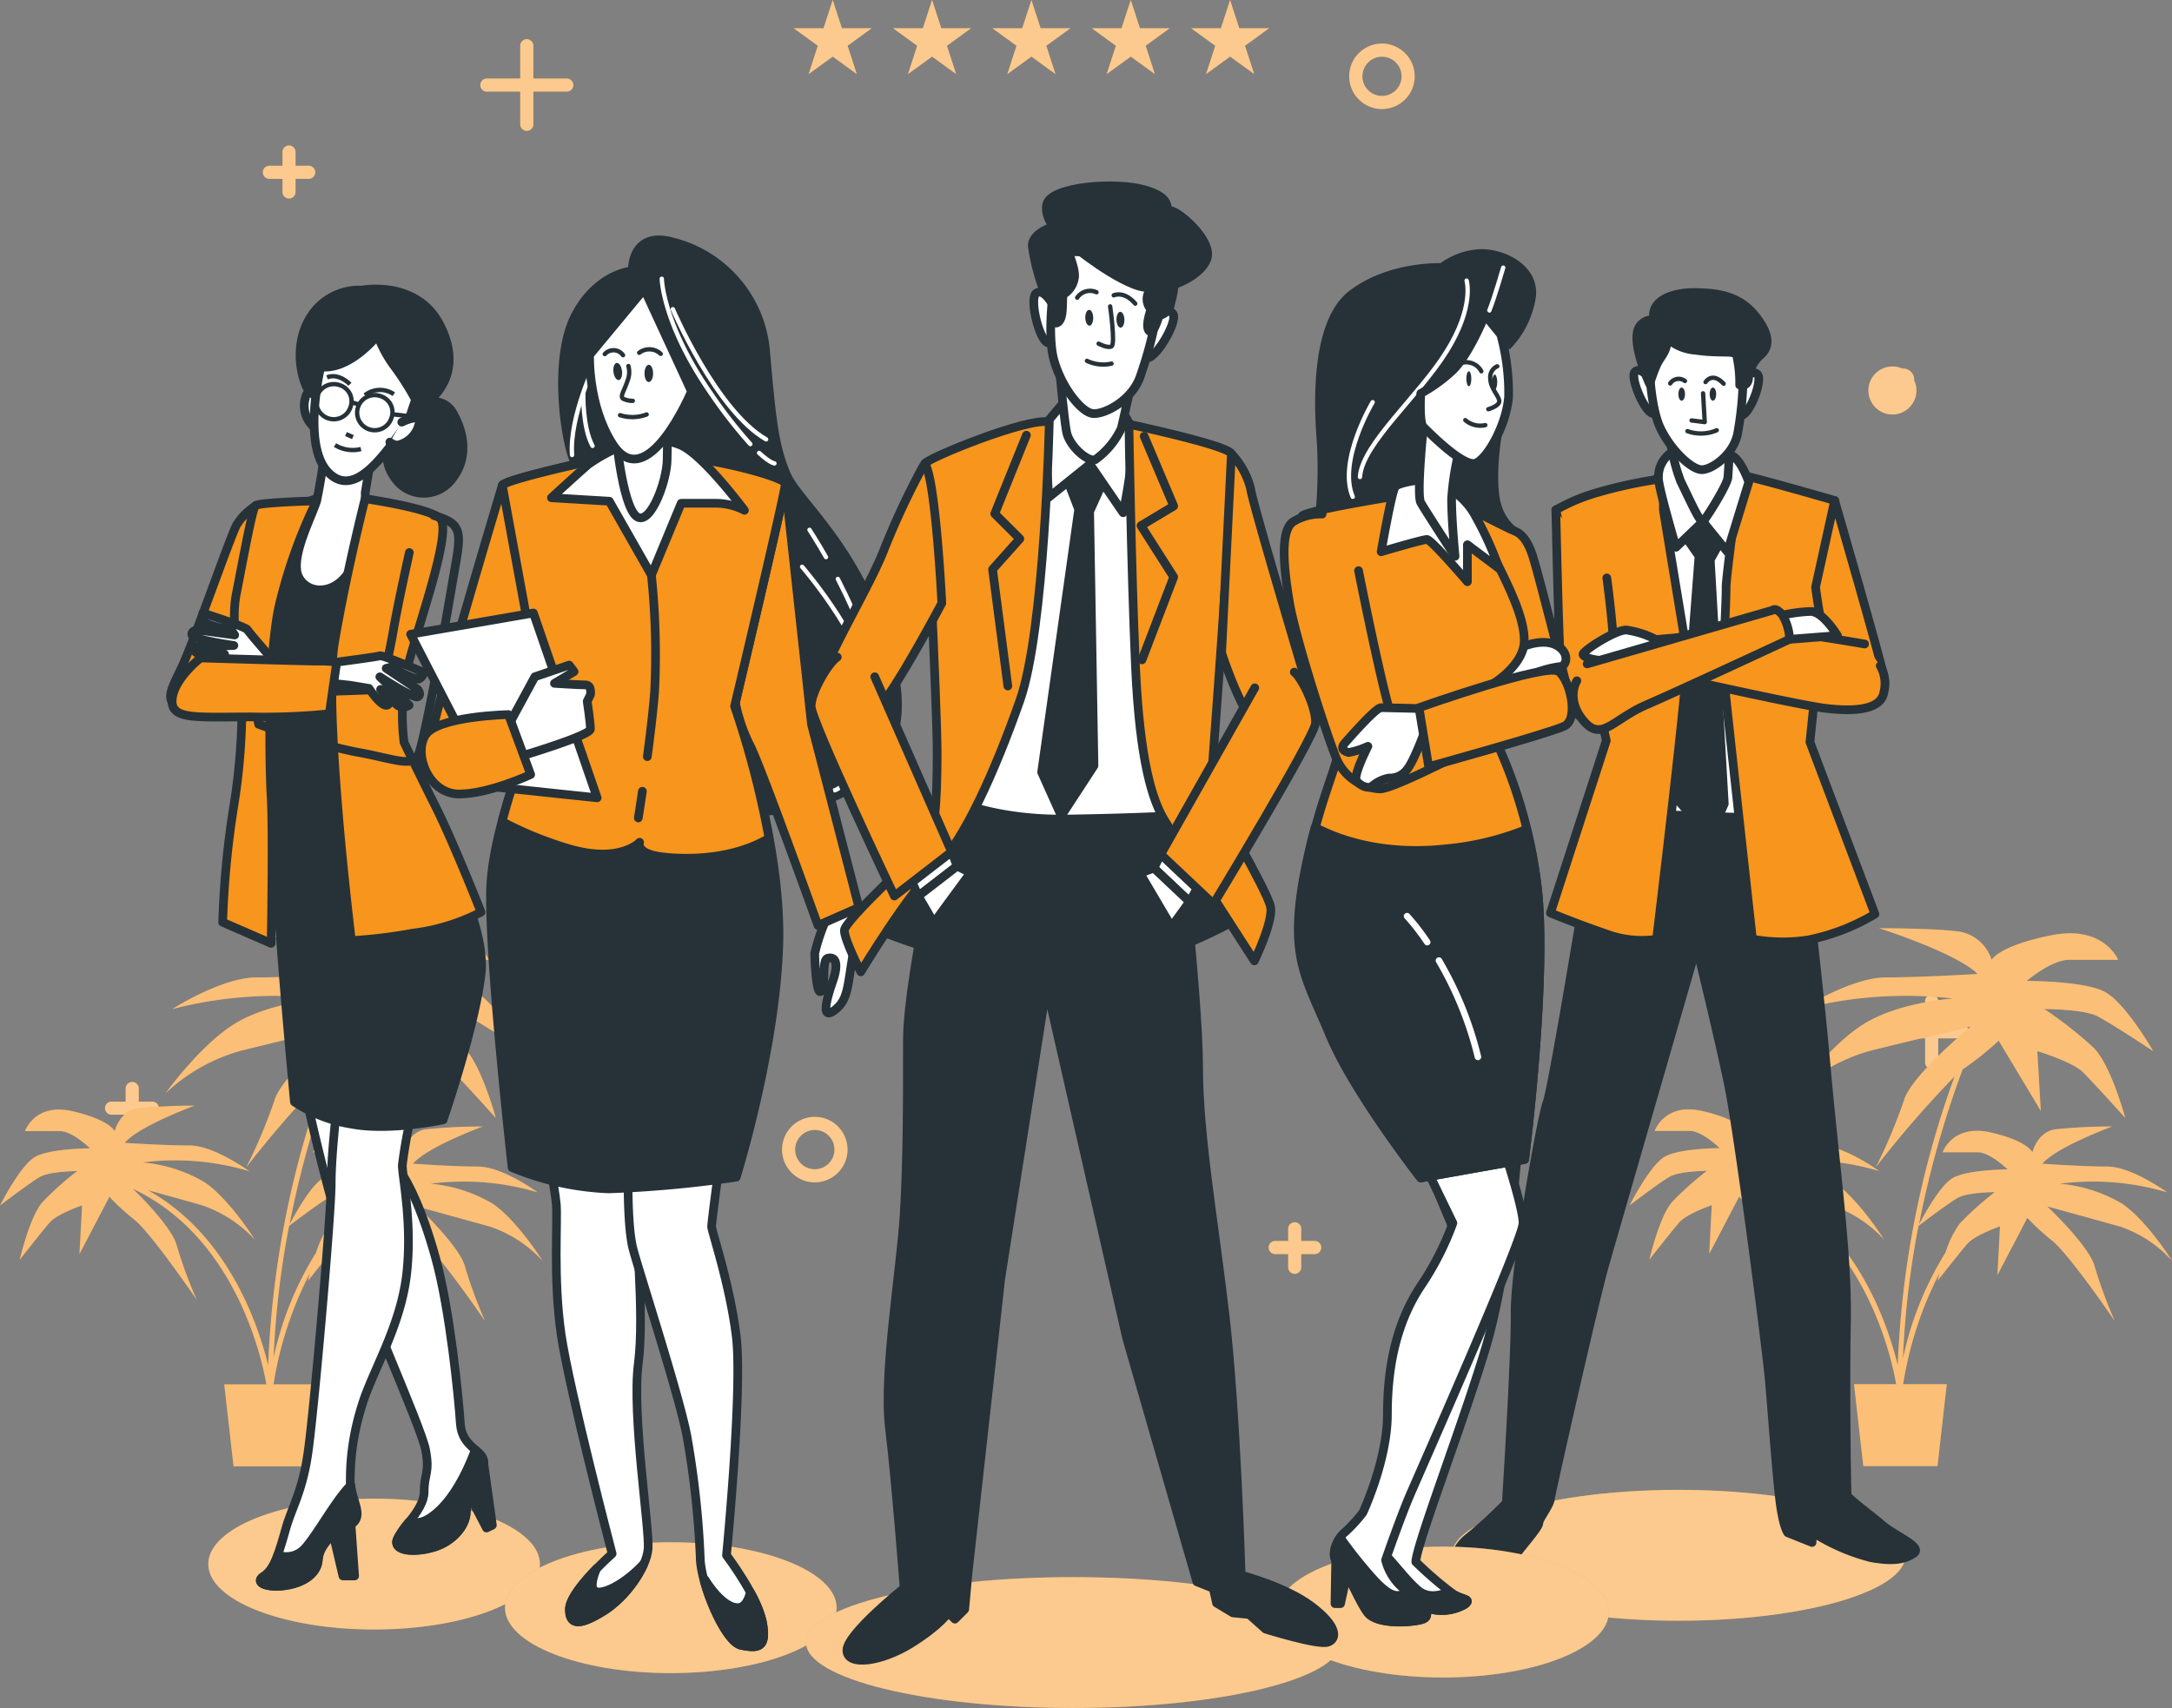 <svg xmlns="http://www.w3.org/2000/svg" width="250" height="196.599" viewBox="0 0 250 196.599"><rect x="0" y="0" width="250" height="196.599" fill="#808080" stroke="none"/><g transform="translate(-69.41 -110.72)"><g transform="translate(69.41 110.72)"><path d="M159.054,127.969a.755.755,0,0,1-.754-.728v-9.067a.754.754,0,1,1,1.509,0v9.067a.754.754,0,0,1-.755.728Z" transform="translate(-98.419 -112.907)" fill="#f8951d"/><path d="M161.35,125.641h-9.04a.754.754,0,1,1,0-1.5h9.04a.754.754,0,1,1,0,1.5Z" transform="translate(-96.195 -115.098)" fill="#f8951d"/><path d="M399.094,289.222a.754.754,0,0,1-.754-.754v-7.033a.754.754,0,0,1,1.509,0v7.033A.754.754,0,0,1,399.094,289.222Z" transform="translate(-176.755 -166.186)" fill="#f8951d"/><path d="M400.907,287.409h-7.033a.754.754,0,0,1,0-1.509h7.033a.754.754,0,1,1,0,1.509Z" transform="translate(-175.051 -167.889)" fill="#f8951d"/><path d="M91.634,301.619a.755.755,0,0,1-.755-.754v-4.52a.754.754,0,1,1,1.509,0v4.52a.754.754,0,0,1-.754.754Z" transform="translate(-76.417 -171.051)" fill="#f8951d"/><path d="M92.72,300.451H88.2a.755.755,0,1,1,0-1.5h4.52a.754.754,0,1,1,0,1.5Z" transform="translate(-75.273 -172.146)" fill="#f8951d"/><path d="M118.426,141.685a.754.754,0,0,1-.748-.754v-4.52a.754.754,0,1,1,1.5,0v4.52A.754.754,0,0,1,118.426,141.685Z" transform="translate(-85.161 -118.834)" fill="#f8951d"/><path d="M119.595,140.549h-4.52a.754.754,0,1,1,0-1.509h4.52a.754.754,0,1,1,0,1.509Z" transform="translate(-84.066 -119.962)" fill="#f8951d"/><path d="M290.258,325.5a.755.755,0,0,1-.748-.754v-4.52a.755.755,0,0,1,1.5,0v4.52A.755.755,0,0,1,290.258,325.5Z" transform="translate(-141.239 -178.869)" fill="#f8951d"/><path d="M291.445,324.269h-4.52a.754.754,0,1,1,0-1.509h4.52a.755.755,0,1,1,0,1.509Z" transform="translate(-140.149 -179.918)" fill="#f8951d"/><path d="M391.412,178.864a2.762,2.762,0,1,1,2.762-2.762A2.762,2.762,0,0,1,391.412,178.864Zm0-4.042a1.25,1.25,0,1,1,0,.02Z" transform="translate(-173.592 -131.156)" fill="#f8951d"/><path d="M303.706,125.7a3.766,3.766,0,1,1,3.766-3.766,3.766,3.766,0,0,1-3.766,3.766Zm0-6.022a2.257,2.257,0,1,0,1.6.659,2.263,2.263,0,0,0-1.6-.659Z" transform="translate(-144.642 -113.151)" fill="#f8951d"/><path d="M206.8,309.091a3.766,3.766,0,1,1,3.766-3.766A3.766,3.766,0,0,1,206.8,309.091Zm0-6.029a2.263,2.263,0,1,0,2.263,2.263,2.263,2.263,0,0,0-2.263-2.263Z" transform="translate(-113.016 -173)" fill="#f8951d"/><g transform="translate(12.102 4.513)" opacity="0.5"><path d="M159.054,127.969a.755.755,0,0,1-.754-.728v-9.067a.754.754,0,1,1,1.509,0v9.067a.754.754,0,0,1-.755.728Z" transform="translate(-110.521 -117.42)" fill="#fff"/><path d="M161.35,125.641h-9.04a.754.754,0,1,1,0-1.5h9.04a.754.754,0,1,1,0,1.5Z" transform="translate(-108.296 -119.611)" fill="#fff"/><path d="M399.094,289.222a.754.754,0,0,1-.754-.754v-7.033a.754.754,0,0,1,1.509,0v7.033A.754.754,0,0,1,399.094,289.222Z" transform="translate(-188.857 -170.699)" fill="#fff"/><path d="M400.907,287.409h-7.033a.754.754,0,0,1,0-1.509h7.033a.754.754,0,1,1,0,1.509Z" transform="translate(-187.153 -172.403)" fill="#fff"/><path d="M91.634,301.619a.755.755,0,0,1-.755-.754v-4.52a.754.754,0,1,1,1.509,0v4.52a.754.754,0,0,1-.754.754Z" transform="translate(-88.518 -175.565)" fill="#fff"/><path d="M92.72,300.451H88.2a.755.755,0,1,1,0-1.5h4.52a.754.754,0,1,1,0,1.5Z" transform="translate(-87.374 -176.66)" fill="#fff"/><path d="M118.426,141.685a.754.754,0,0,1-.748-.754v-4.52a.754.754,0,1,1,1.5,0v4.52A.754.754,0,0,1,118.426,141.685Z" transform="translate(-97.263 -123.348)" fill="#fff"/><path d="M119.595,140.549h-4.52a.754.754,0,1,1,0-1.509h4.52a.754.754,0,1,1,0,1.509Z" transform="translate(-96.168 -124.476)" fill="#fff"/><path d="M290.258,325.5a.755.755,0,0,1-.748-.754v-4.52a.755.755,0,0,1,1.5,0v4.52A.755.755,0,0,1,290.258,325.5Z" transform="translate(-153.34 -183.383)" fill="#fff"/><path d="M291.445,324.269h-4.52a.754.754,0,1,1,0-1.509h4.52a.755.755,0,1,1,0,1.509Z" transform="translate(-152.25 -184.432)" fill="#fff"/><path d="M391.412,178.864a2.762,2.762,0,1,1,2.762-2.762A2.762,2.762,0,0,1,391.412,178.864Zm0-4.042a1.25,1.25,0,1,1,0,.02Z" transform="translate(-185.694 -135.669)" fill="#fff"/><path d="M303.706,125.7a3.766,3.766,0,1,1,3.766-3.766,3.766,3.766,0,0,1-3.766,3.766Zm0-6.022a2.257,2.257,0,1,0,1.6.659,2.263,2.263,0,0,0-1.6-.659Z" transform="translate(-156.744 -117.665)" fill="#fff"/><path d="M206.8,309.091a3.766,3.766,0,1,1,3.766-3.766A3.766,3.766,0,0,1,206.8,309.091Zm0-6.029a2.263,2.263,0,1,0,2.263,2.263,2.263,2.263,0,0,0-2.263-2.263Z" transform="translate(-125.118 -177.513)" fill="#fff"/></g><path d="M210.574,113.974l-1.058-3.254-1.058,3.254H205.03l2.769,2.014-1.058,3.26,2.775-2.014,2.769,2.014-1.058-3.26L214,113.974Z" transform="translate(-113.669 -110.72)" fill="#f8951d"/><path d="M227.551,113.974l-1.064-3.254-1.058,3.254H222l2.775,2.014-1.058,3.26,2.769-2.014,2.775,2.014-1.058-3.26,2.769-2.014Z" transform="translate(-119.207 -110.72)" fill="#f8951d"/><path d="M244.524,113.974l-1.058-3.254-1.058,3.254H238.98l2.769,2.014-1.058,3.26,2.775-2.014,2.769,2.014-1.058-3.26,2.775-2.014Z" transform="translate(-124.748 -110.72)" fill="#f8951d"/><path d="M261.5,113.974l-1.058-3.254-1.064,3.254H255.96l2.769,2.014-1.058,3.26,2.775-2.014,2.769,2.014-1.058-3.26,2.769-2.014Z" transform="translate(-130.29 -110.72)" fill="#f8951d"/><path d="M281.9,113.974h-3.429l-1.058-3.254-1.058,3.254H272.93l2.775,2.014-1.058,3.26,2.769-2.014,2.775,2.014-1.064-3.26Z" transform="translate(-135.828 -110.72)" fill="#f8951d"/><g transform="translate(91.361)" opacity="0.5"><path d="M210.574,113.974l-1.058-3.254-1.058,3.254H205.03l2.769,2.014-1.058,3.26,2.775-2.014,2.769,2.014-1.058-3.26L214,113.974Z" transform="translate(-205.03 -110.72)" fill="#fff"/><path d="M227.551,113.974l-1.064-3.254-1.058,3.254H222l2.775,2.014-1.058,3.26,2.769-2.014,2.775,2.014-1.058-3.26,2.769-2.014Z" transform="translate(-210.568 -110.72)" fill="#fff"/><path d="M244.524,113.974l-1.058-3.254-1.058,3.254H238.98l2.769,2.014-1.058,3.26,2.775-2.014,2.769,2.014-1.058-3.26,2.775-2.014Z" transform="translate(-216.109 -110.72)" fill="#fff"/><path d="M261.5,113.974l-1.058-3.254-1.064,3.254H255.96l2.769,2.014-1.058,3.26,2.775-2.014,2.769,2.014-1.058-3.26,2.769-2.014Z" transform="translate(-221.651 -110.72)" fill="#fff"/><path d="M281.9,113.974h-3.429l-1.058-3.254-1.058,3.254H272.93l2.775,2.014-1.058,3.26,2.769-2.014,2.775,2.014-1.064-3.26Z" transform="translate(-227.189 -110.72)" fill="#fff"/></g><path d="M404.535,301.026a17.086,17.086,0,0,0-7.181-2.3,29.916,29.916,0,0,1,12.348.99s-4.042-2.964-6.891-2.964-7.464-.33-7.464-.33c1.725-1.974,8.037-4.278,8.037-4.278a60.2,60.2,0,0,0-6.6.33c-2.021.33-2.58,2.634-2.58,2.634s-.579-1.347-4.884-2.3-5.45,2.3-5.45,2.3h4.042c1.435,0,3.442,1.974,3.442,1.974s-4.588,0-6.312.99c-1.482.849-3.368,4.372-3.887,5.342a112.944,112.944,0,0,1,5.012-17.825l.115-.088a35.463,35.463,0,0,0,4.042-3.24l4.85,8.084-.4-6.878s4.042,1.219,5.261,2.432,4.857,5.255,4.857,5.255-1.617-6.063-3.644-8.084a46.2,46.2,0,0,0-5.665-4.446s4.453,0,6.063.808,6.474,4.042,6.474,4.042-3.234-5.659-5.665-6.878-8.9-1.213-8.9-1.213,2.836-2.425,4.857-2.425h5.665s-1.623-4.042-7.686-2.829-6.878,2.829-6.878,2.829a4.741,4.741,0,0,0-3.644-3.24c-2.829-.411-9.3-.4-9.3-.4s8.9,2.836,11.324,5.261c0,0-6.474.4-10.516.4s-9.707,3.644-9.707,3.644a47.777,47.777,0,0,1,17.394-1.213s-6.063.4-10.1,2.829-8.084,8.084-8.084,8.084a20.762,20.762,0,0,1,8.5-4.857c4.85-1.213,11.728-2.829,11.728-2.829s-6.878,5.665-7.686,8.495a60.918,60.918,0,0,1-3.234,7.686,126.268,126.268,0,0,1,9.061-10.442,109.166,109.166,0,0,0-6.541,33.252c-1.2-4.911-4.716-15.07-13.85-20.156,1.731.472,4.231,1.159,6.245,1.738a14.5,14.5,0,0,1,6.029,3.948s-2.87-4.608-5.74-6.582a17.043,17.043,0,0,0-7.174-2.3,29.77,29.77,0,0,1,12.341.99s-4.042-2.964-6.892-2.964-7.464-.33-7.464-.33c1.725-1.974,8.043-4.278,8.043-4.278a61.615,61.615,0,0,0-6.609.323c-2.021.33-2.58,2.634-2.58,2.634s-.573-1.314-4.877-2.3-5.457,2.3-5.457,2.3h4.042c1.442,0,3.449,1.981,3.449,1.981s-4.594,0-6.319.984-4.042,5.6-4.042,5.6,3.442-2.634,4.594-3.294,4.3-.674,4.3-.674a33.868,33.868,0,0,0-4.042,3.618c-1.435,1.644-2.58,6.588-2.58,6.588s2.58-3.294,3.442-4.284,3.732-1.974,3.732-1.974l-.29,5.6,3.449-6.588a25.981,25.981,0,0,0,2.87,2.634c2.021,1.65,7.174,9.222,7.174,9.222a53.776,53.776,0,0,1-2.3-6.258c-.472-1.9-3.86-5.389-5.039-6.514,11.7,5.49,14.82,19.314,15.359,22.507h-4.85l1.071,9.431h8.542l1.064-9.431h-5.019a42.231,42.231,0,0,1,4.19-12.8c-.141.546-.229.9-.229.9s2.587-3.294,3.449-4.278,3.732-1.981,3.732-1.981l-.29,5.6,3.442-6.582a26.868,26.868,0,0,0,2.87,2.634c2.021,1.644,7.181,9.216,7.181,9.216a53.49,53.49,0,0,1-2.3-6.251c-.573-2.311-5.457-6.918-5.457-6.918s4.884,1.347,8.326,2.3a14.194,14.194,0,0,1,6.029,3.954S407.425,303.006,404.535,301.026Zm-25.228,17.751a102.035,102.035,0,0,1,1.785-15.191c.539-.411,3.456-2.621,4.493-3.213,1.152-.674,4.3-.674,4.3-.674a34.03,34.03,0,0,0-4.042,3.618,11.215,11.215,0,0,0-1.63,3.321,38.009,38.009,0,0,0-4.891,12.139Z" transform="translate(-160.274 -162.475)" fill="#f8951d"/><path d="M404.535,301.026a17.086,17.086,0,0,0-7.181-2.3,29.916,29.916,0,0,1,12.348.99s-4.042-2.964-6.891-2.964-7.464-.33-7.464-.33c1.725-1.974,8.037-4.278,8.037-4.278a60.2,60.2,0,0,0-6.6.33c-2.021.33-2.58,2.634-2.58,2.634s-.579-1.347-4.884-2.3-5.45,2.3-5.45,2.3h4.042c1.435,0,3.442,1.974,3.442,1.974s-4.588,0-6.312.99c-1.482.849-3.368,4.372-3.887,5.342a112.944,112.944,0,0,1,5.012-17.825l.115-.088a35.463,35.463,0,0,0,4.042-3.24l4.85,8.084-.4-6.878s4.042,1.219,5.261,2.432,4.857,5.255,4.857,5.255-1.617-6.063-3.644-8.084a46.2,46.2,0,0,0-5.665-4.446s4.453,0,6.063.808,6.474,4.042,6.474,4.042-3.234-5.659-5.665-6.878-8.9-1.213-8.9-1.213,2.836-2.425,4.857-2.425h5.665s-1.623-4.042-7.686-2.829-6.878,2.829-6.878,2.829a4.741,4.741,0,0,0-3.644-3.24c-2.829-.411-9.3-.4-9.3-.4s8.9,2.836,11.324,5.261c0,0-6.474.4-10.516.4s-9.707,3.644-9.707,3.644a47.777,47.777,0,0,1,17.394-1.213s-6.063.4-10.1,2.829-8.084,8.084-8.084,8.084a20.762,20.762,0,0,1,8.5-4.857c4.85-1.213,11.728-2.829,11.728-2.829s-6.878,5.665-7.686,8.495a60.918,60.918,0,0,1-3.234,7.686,126.268,126.268,0,0,1,9.061-10.442,109.166,109.166,0,0,0-6.541,33.252c-1.2-4.911-4.716-15.07-13.85-20.156,1.731.472,4.231,1.159,6.245,1.738a14.5,14.5,0,0,1,6.029,3.948s-2.87-4.608-5.74-6.582a17.043,17.043,0,0,0-7.174-2.3,29.77,29.77,0,0,1,12.341.99s-4.042-2.964-6.892-2.964-7.464-.33-7.464-.33c1.725-1.974,8.043-4.278,8.043-4.278a61.615,61.615,0,0,0-6.609.323c-2.021.33-2.58,2.634-2.58,2.634s-.573-1.314-4.877-2.3-5.457,2.3-5.457,2.3h4.042c1.442,0,3.449,1.981,3.449,1.981s-4.594,0-6.319.984-4.042,5.6-4.042,5.6,3.442-2.634,4.594-3.294,4.3-.674,4.3-.674a33.868,33.868,0,0,0-4.042,3.618c-1.435,1.644-2.58,6.588-2.58,6.588s2.58-3.294,3.442-4.284,3.732-1.974,3.732-1.974l-.29,5.6,3.449-6.588a25.981,25.981,0,0,0,2.87,2.634c2.021,1.65,7.174,9.222,7.174,9.222a53.776,53.776,0,0,1-2.3-6.258c-.472-1.9-3.86-5.389-5.039-6.514,11.7,5.49,14.82,19.314,15.359,22.507h-4.85l1.071,9.431h8.542l1.064-9.431h-5.019a42.231,42.231,0,0,1,4.19-12.8c-.141.546-.229.9-.229.9s2.587-3.294,3.449-4.278,3.732-1.981,3.732-1.981l-.29,5.6,3.442-6.582a26.868,26.868,0,0,0,2.87,2.634c2.021,1.644,7.181,9.216,7.181,9.216a53.49,53.49,0,0,1-2.3-6.251c-.573-2.311-5.457-6.918-5.457-6.918s4.884,1.347,8.326,2.3a14.194,14.194,0,0,1,6.029,3.954S407.425,303.006,404.535,301.026Zm-25.228,17.751a102.035,102.035,0,0,1,1.785-15.191c.539-.411,3.456-2.621,4.493-3.213,1.152-.674,4.3-.674,4.3-.674a34.03,34.03,0,0,0-4.042,3.618,11.215,11.215,0,0,0-1.63,3.321,38.009,38.009,0,0,0-4.891,12.139Z" transform="translate(-160.274 -162.475)" fill="#fff" opacity="0.4"/><path d="M126.125,301.026a17.086,17.086,0,0,0-7.181-2.3,29.917,29.917,0,0,1,12.348.99s-4.042-2.964-6.891-2.964-7.464-.33-7.464-.33c1.725-1.974,8.037-4.278,8.037-4.278a60.2,60.2,0,0,0-6.6.33c-2.021.33-2.58,2.634-2.58,2.634s-.579-1.347-4.884-2.3-5.457,2.3-5.457,2.3h4.042c1.435,0,3.442,1.974,3.442,1.974s-4.588,0-6.312.99c-1.482.849-3.368,4.372-3.887,5.342a112.21,112.21,0,0,1,5.012-17.825l.115-.088a36.3,36.3,0,0,0,4.042-3.24l4.85,8.084-.4-6.878s4.042,1.219,5.261,2.432,4.857,5.255,4.857,5.255-1.624-6.063-3.644-8.084a46.194,46.194,0,0,0-5.665-4.446s4.453,0,6.063.808,6.474,4.042,6.474,4.042-3.234-5.659-5.665-6.878-8.9-1.213-8.9-1.213,2.829-2.425,4.857-2.425h5.665s-1.624-4.042-7.693-2.829-6.871,2.829-6.871,2.829a4.741,4.741,0,0,0-3.644-3.24c-2.829-.411-9.3-.4-9.3-.4s8.9,2.836,11.324,5.261c0,0-6.474.4-10.516.4s-9.714,3.644-9.714,3.644a47.826,47.826,0,0,1,17.4-1.213s-6.063.4-10.1,2.829-8.084,8.084-8.084,8.084a20.762,20.762,0,0,1,8.5-4.857c4.85-1.213,11.728-2.829,11.728-2.829s-6.878,5.665-7.686,8.495a60.914,60.914,0,0,1-3.234,7.686,126.27,126.27,0,0,1,9.061-10.442,109.165,109.165,0,0,0-6.555,33.252c-1.2-4.911-4.716-15.07-13.85-20.156,1.731.472,4.231,1.159,6.245,1.738a14.739,14.739,0,0,1,6.063,3.948s-2.87-4.608-5.74-6.582a17.043,17.043,0,0,0-7.174-2.3A29.769,29.769,0,0,1,98.1,297.287s-4.042-2.964-6.891-2.964-7.451-.3-7.451-.3c1.725-1.974,8.037-4.278,8.037-4.278a61.5,61.5,0,0,0-6.6.323c-2.007.3-2.587,2.607-2.587,2.607s-.573-1.314-4.884-2.3-5.443,2.3-5.443,2.3h4.042c1.435,0,3.449,1.981,3.449,1.981s-4.594,0-6.319.984-4.042,5.6-4.042,5.6,3.442-2.634,4.594-3.294,4.3-.674,4.3-.674a33.867,33.867,0,0,0-4.042,3.618c-1.435,1.644-2.58,6.588-2.58,6.588s2.58-3.294,3.442-4.284,3.732-1.974,3.732-1.974l-.3,5.6,3.449-6.588a25.169,25.169,0,0,0,2.87,2.634c2.021,1.65,7.174,9.222,7.174,9.222a53.771,53.771,0,0,1-2.3-6.258c-.472-1.9-3.86-5.389-5.046-6.514,11.708,5.49,14.82,19.314,15.366,22.507h-4.85l1.071,9.431h8.542l1.064-9.431H100.89a42.232,42.232,0,0,1,4.19-12.8c-.141.546-.229.9-.229.9s2.587-3.294,3.449-4.278,3.732-1.981,3.732-1.981l-.29,5.6,3.442-6.582a26.857,26.857,0,0,0,2.87,2.634c2.021,1.644,7.181,9.216,7.181,9.216a53.485,53.485,0,0,1-2.3-6.251c-.573-2.311-5.457-6.918-5.457-6.918s4.884,1.347,8.326,2.3a14.426,14.426,0,0,1,6.063,3.954S128.995,303.006,126.125,301.026ZM100.9,318.776a102.029,102.029,0,0,1,1.785-15.191c.539-.411,3.456-2.621,4.493-3.213,1.152-.674,4.3-.674,4.3-.674a34.032,34.032,0,0,0-4.042,3.618,11.216,11.216,0,0,0-1.63,3.321,38.008,38.008,0,0,0-4.911,12.139Z" transform="translate(-69.41 -162.475)" fill="#f8951d"/><path d="M126.125,301.026a17.086,17.086,0,0,0-7.181-2.3,29.917,29.917,0,0,1,12.348.99s-4.042-2.964-6.891-2.964-7.464-.33-7.464-.33c1.725-1.974,8.037-4.278,8.037-4.278a60.2,60.2,0,0,0-6.6.33c-2.021.33-2.58,2.634-2.58,2.634s-.579-1.347-4.884-2.3-5.457,2.3-5.457,2.3h4.042c1.435,0,3.442,1.974,3.442,1.974s-4.588,0-6.312.99c-1.482.849-3.368,4.372-3.887,5.342a112.21,112.21,0,0,1,5.012-17.825l.115-.088a36.3,36.3,0,0,0,4.042-3.24l4.85,8.084-.4-6.878s4.042,1.219,5.261,2.432,4.857,5.255,4.857,5.255-1.624-6.063-3.644-8.084a46.194,46.194,0,0,0-5.665-4.446s4.453,0,6.063.808,6.474,4.042,6.474,4.042-3.234-5.659-5.665-6.878-8.9-1.213-8.9-1.213,2.829-2.425,4.857-2.425h5.665s-1.624-4.042-7.693-2.829-6.871,2.829-6.871,2.829a4.741,4.741,0,0,0-3.644-3.24c-2.829-.411-9.3-.4-9.3-.4s8.9,2.836,11.324,5.261c0,0-6.474.4-10.516.4s-9.714,3.644-9.714,3.644a47.826,47.826,0,0,1,17.4-1.213s-6.063.4-10.1,2.829-8.084,8.084-8.084,8.084a20.762,20.762,0,0,1,8.5-4.857c4.85-1.213,11.728-2.829,11.728-2.829s-6.878,5.665-7.686,8.495a60.914,60.914,0,0,1-3.234,7.686,126.27,126.27,0,0,1,9.061-10.442,109.165,109.165,0,0,0-6.555,33.252c-1.2-4.911-4.716-15.07-13.85-20.156,1.731.472,4.231,1.159,6.245,1.738a14.739,14.739,0,0,1,6.063,3.948s-2.87-4.608-5.74-6.582a17.043,17.043,0,0,0-7.174-2.3A29.769,29.769,0,0,1,98.1,297.287s-4.042-2.964-6.891-2.964-7.451-.3-7.451-.3c1.725-1.974,8.037-4.278,8.037-4.278a61.5,61.5,0,0,0-6.6.323c-2.007.3-2.587,2.607-2.587,2.607s-.573-1.314-4.884-2.3-5.443,2.3-5.443,2.3h4.042c1.435,0,3.449,1.981,3.449,1.981s-4.594,0-6.319.984-4.042,5.6-4.042,5.6,3.442-2.634,4.594-3.294,4.3-.674,4.3-.674a33.867,33.867,0,0,0-4.042,3.618c-1.435,1.644-2.58,6.588-2.58,6.588s2.58-3.294,3.442-4.284,3.732-1.974,3.732-1.974l-.3,5.6,3.449-6.588a25.169,25.169,0,0,0,2.87,2.634c2.021,1.65,7.174,9.222,7.174,9.222a53.771,53.771,0,0,1-2.3-6.258c-.472-1.9-3.86-5.389-5.046-6.514,11.708,5.49,14.82,19.314,15.366,22.507h-4.85l1.071,9.431h8.542l1.064-9.431H100.89a42.232,42.232,0,0,1,4.19-12.8c-.141.546-.229.9-.229.9s2.587-3.294,3.449-4.278,3.732-1.981,3.732-1.981l-.29,5.6,3.442-6.582a26.857,26.857,0,0,0,2.87,2.634c2.021,1.644,7.181,9.216,7.181,9.216a53.485,53.485,0,0,1-2.3-6.251c-.573-2.311-5.457-6.918-5.457-6.918s4.884,1.347,8.326,2.3a14.426,14.426,0,0,1,6.063,3.954S128.995,303.006,126.125,301.026ZM100.9,318.776a102.029,102.029,0,0,1,1.785-15.191c.539-.411,3.456-2.621,4.493-3.213,1.152-.674,4.3-.674,4.3-.674a34.032,34.032,0,0,0-4.042,3.618,11.216,11.216,0,0,0-1.63,3.321,38.008,38.008,0,0,0-4.911,12.139Z" transform="translate(-69.41 -162.475)" fill="#fff" opacity="0.4"/></g><g transform="translate(89.04 143.989)"><ellipse cx="19.085" cy="7.531" rx="19.085" ry="7.531" transform="translate(4.345 139.233)" fill="#f8951d"/><ellipse cx="19.085" cy="7.531" rx="19.085" ry="7.531" transform="translate(4.345 139.233)" fill="#fff" opacity="0.5"/><path d="M108.325,197.2a6.561,6.561,0,0,0-2.183,2.189c-.728,1.347-4.978,13.588-6.312,16.377s-1.94,3.759-.243,4.716,3.887-.485,5.342-3.153a96.439,96.439,0,0,0,4.608-11.769C110.022,203.862,111.72,197.443,108.325,197.2Z" transform="translate(-98.55 -172.212)" fill="#f8951d" stroke="#263238" stroke-linecap="round" stroke-linejoin="round" stroke-width="1"/><path d="M151.241,360.65l1,7.188-.674.33-2-3.84Z" transform="translate(-115.2 -225.553)" fill="#263238" stroke="#263238" stroke-linecap="round" stroke-linejoin="round" stroke-width="1"/><path d="M121.29,296.17s2.176,10.354,4.345,17.037,9.189,22.231,9.694,24.925-.168,2.695-.168,4.844-3,4.513-3.173,5.679,2.169,1.347,4.345.674S140,346.822,140,345.286s2.021-4.177,2.021-5.679-2.506-1.671-2.695-4.513-1.172-13.028-2.843-19.044-3.368-9.189-4.675-10.859-3-5.517-2.695-6.851S121.29,296.17,121.29,296.17Z" transform="translate(-105.971 -204.51)" fill="#fff" stroke="#263238" stroke-linecap="round" stroke-linejoin="round" stroke-width="1"/><path d="M145.189,365.608c0-1.5,2.021-4.177,2.021-5.679,0-.633-.445-1.031-.977-1.489-.741,1.987-2.25,5.43-4.54,7.336-1.421,1.192-2.358,1.172-2.951.829a7.7,7.7,0,0,0-1.556,2.344c-.168,1.172,2.169,1.347,4.345.674S145.189,367.117,145.189,365.608Z" transform="translate(-111.156 -224.832)" fill="#263238" stroke="#263238" stroke-linecap="round" stroke-linejoin="round" stroke-width="1"/><path d="M122.717,299.64s-.674,5.51-.674,9.02-2.021,26.65-2.695,31.076c-.626,4.3-1.839,6.184-2.506,8.522s-1.347,4.85-2.506,5.517,0,1.347,2.021,1.165,4.042-1.165,4.177-3,1.758-3.456,2.843-4.177c2.021-1.347-.5-5.349,2.338-14.039,1.253-3.813,4.345-8.852,5.012-14.7s-.5-11.2-.5-12.53a56.184,56.184,0,0,1,1.172-6.353Z" transform="translate(-103.552 -205.643)" fill="#fff" stroke="#263238" stroke-linecap="round" stroke-linejoin="round" stroke-width="1"/><path d="M123.906,369.206c2.169-.829.593-2.695.411-4.716-1.745,1.691-4.076,6.063-5.436,7.41a2.85,2.85,0,0,1-2.971.626,4.577,4.577,0,0,1-1.536,2.385c-1.172.674,0,1.347,2.021,1.165s4.042-1.165,4.177-3S122.687,369.67,123.906,369.206Z" transform="translate(-103.562 -226.806)" fill="#263238" stroke="#263238" stroke-linecap="round" stroke-linejoin="round" stroke-width="1"/><path d="M128.261,369.076l.519,7.356h-1.347l-1.172-5.012S127.432,368.915,128.261,369.076Z" transform="translate(-107.593 -228.3)" fill="#263238" stroke="#263238" stroke-linecap="round" stroke-linejoin="round" stroke-width="1"/><path d="M120.308,195.389l-5.093,1.94a76.593,76.593,0,0,0-3.759,11.526c-.97,4.85.364,9.829,1.347,12.86s2.183,20.506,2.695,27.175,1.415,16.289,1.415,16.289a16.432,16.432,0,0,0,6.555,2.553c4.372.849,10.556-.485,10.556-.485s3.638-10.556,4.365-16.747-5.342-16.255-7.282-20.621-2.695-11.4-2.3-13.473,4.972-17.71,3.368-18.445S124.923,195.119,120.308,195.389Z" transform="translate(-102.652 -171.613)" fill="#263238" stroke="#263238" stroke-linecap="round" stroke-linejoin="round" stroke-width="1"/><path d="M123.228,189.1s-.485,3.368-.849,4.85-3.153,6.555-2.061,8.758,4.716,2.183,6.312-1.576A21.011,21.011,0,0,0,127.978,193l.606-3.638S124.69,190.676,123.228,189.1Z" transform="translate(-105.572 -169.568)" fill="#fff" stroke="#263238" stroke-linecap="round" stroke-linejoin="round" stroke-width="1"/><path d="M138.236,174.3a2.519,2.519,0,0,0-2.9-1.132c2.2-1.812,3.584-4.749,1.435-8.939-2.695-5.221-8.973-4-8.973-4a6.629,6.629,0,0,0-5.948,3.153c-2.183,3.516-.97,8.367.849,9.707,1.684,1.226,6.966,2.553,10.159,1.516-1.866,1.933-3.072,4.716-1.347,7.141a4.042,4.042,0,0,0,6.5.438C140.176,179.638,139.57,176.607,138.236,174.3Z" transform="translate(-105.773 -160.107)" fill="#263238" stroke="#263238" stroke-linecap="round" stroke-linejoin="round" stroke-width="1"/><path d="M123.382,179.134s-1.462-2.412-1.832-.748a3.228,3.228,0,0,0,.815,3.227,1.347,1.347,0,0,0,.957.2" transform="translate(-106.022 -165.881)" fill="#fff" stroke="#263238" stroke-linecap="round" stroke-linejoin="round" stroke-width="1"/><path d="M123.84,171.644s-2.189,8.98.849,12.126,6.427-1.94,9.216-5.82l.849-2.546a32.814,32.814,0,0,0-2.3-3.644A14.073,14.073,0,0,1,130.388,168S127.236,172.042,123.84,171.644Z" transform="translate(-106.554 -162.683)" fill="#fff" stroke="#263238" stroke-linecap="round" stroke-linejoin="round" stroke-width="1"/><path d="M137.391,182.622s2.526-1.26,1.947.344a3.235,3.235,0,0,1-2.4,2.3,1.4,1.4,0,0,1-.923-.344" transform="translate(-110.775 -167.301)" fill="#fff" stroke="#263238" stroke-linecap="round" stroke-linejoin="round" stroke-width="1"/><path d="M131.76,177.956a2.8,2.8,0,0,1,3.328-.115" transform="translate(-109.388 -165.734)" fill="none" stroke="#263238" stroke-miterlimit="10" stroke-width="0.5"/><path d="M127.924,175.929s-1.26-1.347-2.634-.8" transform="translate(-107.277 -164.966)" fill="none" stroke="#263238" stroke-miterlimit="10" stroke-width="0.5"/><line x2="0.802" y2="0.35" transform="translate(20.189 16.696)" fill="none" stroke="#263238" stroke-miterlimit="10" stroke-width="0.5"/><path d="M126.65,186.77a3.907,3.907,0,0,0,2.984.458" transform="translate(-107.72 -168.808)" fill="none" stroke="#263238" stroke-miterlimit="10" stroke-width="0.5"/><path d="M127.4,178.965a2.021,2.021,0,1,1-1.165-2.459A1.927,1.927,0,0,1,127.4,178.965Z" transform="translate(-106.676 -165.409)" fill="none" stroke="#263238" stroke-miterlimit="10" stroke-width="0.5"/><path d="M134.385,180.844a2.021,2.021,0,1,1-1.159-2.459,1.927,1.927,0,0,1,1.159,2.459Z" transform="translate(-108.954 -166.021)" fill="none" stroke="#263238" stroke-miterlimit="10" stroke-width="0.5"/><line x2="0.957" y2="0.276" transform="translate(20.762 13.024)" fill="none" stroke="#263238" stroke-miterlimit="10" stroke-width="0.5"/><line x2="1.947" y2="0.229" transform="translate(25.471 14.405)" fill="none" stroke="#263238" stroke-miterlimit="10" stroke-width="0.5"/><path d="M118.265,196.3a57.887,57.887,0,0,0-4.379,12.375c-1.213,6.063-1.091,17.353-.849,21.719s0,16.841,0,16.841l-5.578-2.425a105.083,105.083,0,0,1,1.213-12.981,72.593,72.593,0,0,0,.97-14.315c-.121-2.789-1.347-6.8-.606-10.556s1.819-9.707,2.183-10.1S118.265,196.3,118.265,196.3Z" transform="translate(-101.458 -171.918)" fill="#f8951d" stroke="#263238" stroke-linecap="round" stroke-linejoin="round" stroke-width="1"/><path d="M129.932,195.94s-2.183,8.616-3.516,16.5,1.94,34.356,1.94,34.356a55.447,55.447,0,0,0,7.033-.849,23.072,23.072,0,0,0,7.888-2.425s-3.153-8.01-5.221-12.126-3.638-7.41-3.638-7.41a25.1,25.1,0,0,1,.606-9.431c1.347-4.978,4.978-15.164,3.516-16.383S129.932,195.94,129.932,195.94Z" transform="translate(-107.54 -171.801)" fill="#f8951d" stroke="#263238" stroke-linecap="round" stroke-linejoin="round" stroke-width="1"/><path d="M130.594,203.068s-1.347,6.063-1.819,8.852-1.455,6.918-1.455,6.918-8.495.364-10.556.242-4.244-.121-4.244-.121l.728,3.88a86.733,86.733,0,0,0,11.041,3.153c4.251.728,6.548,1.826,7.275.492s3.159-15.049,4.042-20.264,1.455-6.427-2.189-7.41" transform="translate(-103.109 -172.737)" fill="none" stroke="#263238" stroke-linecap="round" stroke-linejoin="round" stroke-width="1"/><path d="M126.558,223.505s4.608-.606,4.972-.728,5.093,1.94,5.093,1.94-.243.606-.606.728-3.274-1.347-3.274-1.347l-.485.121,3.638,2.425s.485.606,0,.849-4.365-2.3-4.365-2.3l3.368,3.274a1.192,1.192,0,0,1-1.347,0c-.606-.485-1.94-1.819-1.94-1.819s1.455,1.7.728,1.819-2.061-1.94-2.061-1.94l-2.183-.364-2.3-.243Z" transform="translate(-107.44 -180.557)" fill="#fff" stroke="#263238" stroke-linecap="round" stroke-linejoin="round" stroke-width="1"/><path d="M111.823,221.216s-3.058-3.5-3.247-3.833-5.106-1.913-5.106-1.913a1.415,1.415,0,0,0,0,.95c.2.33,3.368,1.165,3.368,1.165l.283.411-4.338-.586s-.761.135-.559.633,4.8,1.159,4.8,1.159l-4.716.216a1.192,1.192,0,0,0,1,.882c.775.034,2.654-.081,2.654-.081s-2.216.31-1.745.882,2.829-.094,2.829-.094l1.879,1.172,1.886,1.347Z" transform="translate(-99.738 -178.174)" fill="#fff" stroke="#263238" stroke-linecap="round" stroke-linejoin="round" stroke-width="1"/><path d="M102.1,223.14s11.89.364,13.473.364a12.988,12.988,0,0,1,2.189.121l-.849,5.942a73.871,73.871,0,0,1-8.98.364c-6.433,0-9.344.364-9.1-2.061S102.1,223.14,102.1,223.14Z" transform="translate(-98.638 -180.677)" fill="#f8951d" stroke="#263238" stroke-linecap="round" stroke-linejoin="round" stroke-width="1"/></g><g transform="translate(116.674 138.334)"><ellipse cx="19.085" cy="7.531" rx="19.085" ry="7.531" transform="translate(10.859 149.908)" fill="#f8951d"/><ellipse cx="19.085" cy="7.531" rx="19.085" ry="7.531" transform="translate(10.859 149.908)" fill="#fff" opacity="0.5"/><path d="M173.557,155.274s-3.961.249-6.508,5.052-1.347,13.473-.431,16.168,5.1,15.46,7.5,24.386,6.737,16.875,14.49,16.592,18.189-3.887,14.82-16.956-10.684-18.445-12.126-21.779-1.752-6.784-2.391-14.039a14.2,14.2,0,0,0-10.576-12.712C173.368,150.538,173.557,155.274,173.557,155.274Z" transform="translate(-148.039 -151.711)" fill="#263238" stroke="#263238" stroke-linecap="round" stroke-linejoin="round" stroke-width="1"/><path d="M199.11,188.11c1.266,1.172,1.765,1.206,1.765,1.206" transform="translate(-159.001 -163.59)" fill="none" stroke="#fff" stroke-linecap="round" stroke-linejoin="round" stroke-width="0.5"/><path d="M182.48,158.35s.108,5.207,5.632,13.177a54.322,54.322,0,0,0,4.561,5.854" transform="translate(-153.573 -153.878)" fill="none" stroke="#fff" stroke-linecap="round" stroke-linejoin="round" stroke-width="0.5"/><path d="M184.37,163.55s5,11.688,10.738,14.982" transform="translate(-154.19 -155.575)" fill="none" stroke="#fff" stroke-linecap="round" stroke-linejoin="round" stroke-width="0.5"/><path d="M206.46,207.56s8.178,9.431,8.286,16.168-4.143,9.566-4.567,9.566" transform="translate(-161.399 -169.937)" fill="none" stroke="#fff" stroke-linecap="round" stroke-linejoin="round" stroke-width="0.5"/><path d="M212.56,209.64c2.27,4.392,4.783,10.442,4.177,14.753" transform="translate(-163.39 -170.616)" fill="none" stroke="#fff" stroke-linecap="round" stroke-linejoin="round" stroke-width="0.5"/><path d="M207.72,201.25s.808,1.226,1.9,3.139" transform="translate(-161.81 -167.878)" fill="none" stroke="#fff" stroke-linecap="round" stroke-linejoin="round" stroke-width="0.5"/><path d="M169.92,172.39s-3.119,6.353-2.782,10.826" transform="translate(-148.558 -158.46)" fill="none" stroke="#fff" stroke-linecap="round" stroke-linejoin="round" stroke-width="0.5"/><path d="M169.069,177.91s-.1,3.927,1.064,6.063" transform="translate(-149.196 -160.261)" fill="none" stroke="#fff" stroke-linecap="round" stroke-linejoin="round" stroke-width="0.5"/><path d="M210.129,266.609a21.7,21.7,0,0,0-1.509,4.332c0,.963.189,5.086.754,4.332s0-3.577.754-3.766,1.347.377.566,2.634-1.347,4.52.189,3.368,1.5-2.641,2.068-6.029a15.07,15.07,0,0,0-.189-6.029Z" transform="translate(-162.104 -188.829)" fill="#fff" stroke="#263238" stroke-linecap="round" stroke-linejoin="round" stroke-width="1"/><path d="M200.666,193.37l3.011,27.68,5.463,21.092-4.716,2.075s-6.211-17.326-7.72-20.526a19.192,19.192,0,0,1-2.075-7.161C194.63,215.21,200.666,193.37,200.666,193.37Z" transform="translate(-157.539 -165.306)" fill="#f8951d" stroke="#263238" stroke-linecap="round" stroke-linejoin="round" stroke-width="1"/><path d="M163.06,307.905s.748,3.766.936,5.645-.377,8.663.566,15.07,5.868,25.228,5.868,25.228-4.9,4.325-4.9,6.4,1.509,1.7,3.954.189,4.9-4.9,5.086-7.154-1.886-15.447-1.132-21.281-.377-16.006-.377-20.149V307.71Z" transform="translate(-147.236 -202.621)" fill="#fff" stroke="#263238" stroke-linecap="round" stroke-linejoin="round" stroke-width="1"/><path d="M169.7,381.083c-.674-.323-.29-1.617.128-2.634-1.4,1.442-3.139,3.476-3.139,4.716,0,2.068,1.509,1.7,3.954.189a12.974,12.974,0,0,0,4.615-5.443C173.15,380.207,170.564,381.514,169.7,381.083Z" transform="translate(-148.42 -225.53)" fill="#263238" stroke="#263238" stroke-linecap="round" stroke-linejoin="round" stroke-width="1"/><path d="M176.74,309.666s-.189,6.784.566,9.606,5.463,17.326,6.218,21.658a104.548,104.548,0,0,1,1.5,13.743c0,3.018,2.829,9.795,4.716,10.172s3.018.377,2.452-2.634-4.143-7.727-4.143-7.727,1.873-19.179,1.118-25.242-2.829-12.045-2.829-12.6.943-7.538.943-7.538Z" transform="translate(-151.693 -203.074)" fill="#fff" stroke="#263238" stroke-linecap="round" stroke-linejoin="round" stroke-width="1"/><path d="M195.045,382.1c-.229.95-.674,1.765-1.435,1.765-1.88,0-3.766-3.2-3.766-3.2l-.094.162c.882,3.2,2.823,7.087,4.237,7.37,1.886.377,3.018.377,2.452-2.634A12.854,12.854,0,0,0,195.045,382.1Z" transform="translate(-155.946 -226.431)" fill="#263238" stroke="#263238" stroke-linecap="round" stroke-linejoin="round" stroke-width="1"/><path d="M168.134,188.285s-13.372,2.823-13.561,3.577,4.332,24.292,4.332,25.235-5.275,13.183-5.652,20.715,2.452,32.578,2.452,32.578a32.382,32.382,0,0,0,11.109,2.452,134.232,134.232,0,0,0,14.686-1.347s4.52-14.5,4.9-26.744-5.086-27.492-5.086-27.492,5.841-24.669,5.841-25.6S174.723,187.53,168.134,188.285Z" transform="translate(-144.024 -163.61)" fill="#263238" stroke="#263238" stroke-linecap="round" stroke-linejoin="round" stroke-width="1"/><path d="M181.958,217.3s5.841-24.669,5.841-25.6-12.429-4.143-19.017-3.368c0,0-13.372,2.823-13.561,3.577s4.332,24.292,4.332,25.235c0,.674-2.695,7.08-4.352,13.433a41.62,41.62,0,0,0,7.74,3.139c5.841,1.7,8.084-.754,8.084-.754s-.566,1.347,2.823,1.7c3,.33,8.084.216,12.072-2.169a107.872,107.872,0,0,0-3.961-15.191Z" transform="translate(-144.671 -163.623)" fill="#f8951d" stroke="#263238" stroke-linecap="round" stroke-linejoin="round" stroke-width="1"/><path d="M178.942,245.92c-.269,1.846-.472,3.072-.472,3.072" transform="translate(-152.265 -182.456)" fill="none" stroke="#263238" stroke-linecap="round" stroke-linejoin="round" stroke-width="1"/><path d="M180.482,209a87.576,87.576,0,0,1,.364,13.473c-.182,2.263-.505,4.951-.835,7.41" transform="translate(-152.767 -170.407)" fill="none" stroke="#263238" stroke-linecap="round" stroke-linejoin="round" stroke-width="1"/><path d="M173.115,186.061a19.832,19.832,0,0,0-5.248,2.627c-1.617,1.415-4.237,3.833-4.237,3.833l6.662.4,4.844,8.508,3.429-8.272h4.042a7.181,7.181,0,0,1,3.234.808s-4.641-6.258-7.269-7.471A8.757,8.757,0,0,0,173.115,186.061Z" transform="translate(-147.422 -162.841)" fill="#fff" stroke="#263238" stroke-linecap="round" stroke-linejoin="round" stroke-width="1"/><path d="M174.42,181.709s.606,8.475,2.216,10.7,3.833-3.631,3.833-6.258.2-6.258.2-6.258Z" transform="translate(-150.943 -160.907)" fill="#fff" stroke="#263238" stroke-linecap="round" stroke-linejoin="round" stroke-width="1"/><path d="M151.314,193.65s-8.084,26.946-8.084,28.812a3.07,3.07,0,0,0,4.52,2.634c2.263-1.32,6.777-13.931,6.777-13.931Z" transform="translate(-140.764 -165.398)" fill="#f8951d" stroke="#263238" stroke-linecap="round" stroke-linejoin="round" stroke-width="1"/><path d="M139.57,217.905l9.04,17.515,12.429,1.314L153.7,215.46Z" transform="translate(-139.57 -172.515)" fill="#fff" stroke="#263238" stroke-linecap="round" stroke-linejoin="round" stroke-width="1"/><path d="M155.79,231.918l3.368-6.211,3.954-1.347.566.755-2.263,1.347s2.829.182,3.584.182.559,1.132.559,1.132l-.371.754s.371,2.445.371,3.2-8.286,3.2-8.286,3.2Z" transform="translate(-144.863 -175.42)" fill="#fff" stroke="#263238" stroke-linecap="round" stroke-linejoin="round" stroke-width="1"/><path d="M151.428,232.82l2.553,6.9s-4.8,2.243-8.246,2.243-5.241-4.493-3.894-6.737S151.428,232.82,151.428,232.82Z" transform="translate(-140.165 -178.181)" fill="#f8951d" stroke="#263238" stroke-linecap="round" stroke-linejoin="round" stroke-width="1"/><path d="M176.433,160.1l-6.285,7.585s-.216,5.8,2.654,10.26c3.941,6.144,9.074-6.063,9.074-6.063Z" transform="translate(-149.548 -154.449)" fill="#fff" stroke="#263238" stroke-linecap="round" stroke-linejoin="round" stroke-width="1"/><path d="M175.2,173.652c.067.546-.1,1.017-.371,1.051s-.546-.384-.613-.923.094-1.017.371-1.051S175.129,173.113,175.2,173.652Z" transform="translate(-150.87 -158.57)" fill="#263238"/><path d="M180.52,174.047c0,.546-.229.99-.505.99s-.485-.451-.485-1,.229-.99.5-.99S180.52,173.5,180.52,174.047Z" transform="translate(-152.611 -158.675)" fill="#263238"/><path d="M175.35,181.621a4.675,4.675,0,0,0,3.065-.081" transform="translate(-151.247 -161.446)" fill="none" stroke="#263238" stroke-linecap="round" stroke-linejoin="round" stroke-width="0.5"/><path d="M178.62,170.806a1.906,1.906,0,0,1,2.479.121" transform="translate(-152.314 -157.812)" fill="none" stroke="#263238" stroke-linecap="round" stroke-linejoin="round" stroke-width="0.5"/><path d="M174.842,171.133a1.347,1.347,0,0,0-2.1-.128" transform="translate(-150.395 -157.863)" fill="none" stroke="#263238" stroke-linecap="round" stroke-linejoin="round" stroke-width="0.5"/><path d="M176.417,173.26A2.7,2.7,0,0,1,176.3,175c-.371,1.125-.869,1.745-.5,2.021a2.54,2.54,0,0,0,1.118.249" transform="translate(-151.35 -158.744)" fill="none" stroke="#263238" stroke-linecap="round" stroke-linejoin="round" stroke-width="0.5"/></g><g transform="translate(236.51 144.396)"><ellipse cx="26.111" cy="7.531" rx="26.111" ry="7.531" transform="translate(0 137.816)" fill="#f8951d"/><ellipse cx="26.111" cy="7.531" rx="26.111" ry="7.531" transform="translate(0 137.816)" fill="#fff" opacity="0.5"/><path d="M350.6,175.124s-1.293-1.664-1.913-.95,1.347,5.133,2.189,4.756S350.6,175.124,350.6,175.124Z" transform="translate(-327.611 -165.046)" fill="#fff" stroke="#263238" stroke-linecap="round" stroke-linejoin="round" stroke-width="1"/><path d="M366.7,175.482s1.226-1.617,1.873-.876-1.112,5.086-1.987,4.675S366.7,175.482,366.7,175.482Z" transform="translate(-333.374 -165.181)" fill="#fff" stroke="#263238" stroke-linecap="round" stroke-linejoin="round" stroke-width="1"/><path d="M352.611,191.463s-2.2.957-2.452,2.641.674,37.725.674,37.725l15.11.815-.674-39a14.955,14.955,0,0,0-6.063-2.519,17.461,17.461,0,0,0-6.6.344Z" transform="translate(-328.117 -170.58)" fill="#fff" stroke="#263238" stroke-linecap="round" stroke-linejoin="round" stroke-width="1"/><path d="M334.5,249.52l23.14.829s2.1,17.171,3.092,28.4,2.493,21.611,2.338,29.419.034,19.5.074,19.906,2.452,2.115,3.981,3.429,4.763,2.56,3.692,3.308-2.459.95-4.9.512a22.852,22.852,0,0,1-6.022-2.493l-.748-.384-.04,1.118-2.789-1.118s-.472-.532-.849-3.166S354.5,318.469,354.2,315s-3.516-28.381-4.716-34.168-3.671-15.844-3.671-15.844-9.431,32.632-10.6,36.728-6.157,26.2-6.238,26.9-1.347,2.3-1.314,2.695-1.253,1.873-2.27,3.173-5.295,2.486-6.427,2.54-1.617-2.29.633-4.042a47.753,47.753,0,0,0,4.318-3.968s1.064-16.626,1.017-21.914,3.079-22.709,3.658-24.13,3.8-20.937,3.8-20.937Z" transform="translate(-317.638 -189.693)" fill="#263238" stroke="#263238" stroke-linecap="round" stroke-linejoin="round" stroke-width="1"/><path d="M347.315,196.071s2.452,14.969,2.735,16.552-3.516,32.895-3.516,32.895a11.755,11.755,0,0,1-5.8-.62c-3.368-1.152-6.413-2.412-6.413-2.412l6.427-19.832L334.94,196.1a21.758,21.758,0,0,1,4.837-2.021,52.186,52.186,0,0,1,7.6-1.6Z" transform="translate(-322.962 -171.078)" fill="#f8951d" stroke="#263238" stroke-linecap="round" stroke-linejoin="round" stroke-width="1"/><path d="M357,200.35l1.65,2.358-2.176,28.381,3.415,3.894,1.671-3.766-1.617-28.091,1.7-3.065-2.412-3.611Z" transform="translate(-330.191 -172.374)" fill="#263238" stroke="#263238" stroke-linecap="round" stroke-linejoin="round" stroke-width="1"/><path d="M365.749,191.84s-1.624,12.025-1.583,12.968-.371,8.859-.337,9.6,3.368,30.88,3.368,30.88a19.158,19.158,0,0,0,6.42.094,24.137,24.137,0,0,0,7.68-2.971l-7.478-19.805,2.863-27.8S367.911,192.258,365.749,191.84Z" transform="translate(-332.592 -170.869)" fill="#f8951d" stroke="#263238" stroke-linecap="round" stroke-linejoin="round" stroke-width="1"/><path d="M357.883,195.812l-3.085,2.964s-2.021-6.851-2.021-7.909a3.368,3.368,0,0,1,1.583-3.058c1.152-.633,5.766-.115,6.865.411s1.947,3.052,1.947,3.052l-2.466,8.023Z" transform="translate(-328.984 -169.458)" fill="#fff" stroke="#263238" stroke-linecap="round" stroke-linejoin="round" stroke-width="1"/><path d="M354.63,184.51a21.792,21.792,0,0,0,1.307,5.692c.936,1.9,2.243,4.844,2.553,4.628s2.816-4.217,2.883-5.066.249-4.217.249-4.217Z" transform="translate(-329.59 -168.477)" fill="#fff" stroke="#263238" stroke-linecap="round" stroke-linejoin="round" stroke-width="1"/><path d="M353.713,165.5s-2.1,1.246-2.391,2.418-.094,7.188,1.165,9.8,3.6,4.763,4.756,4.776,3.813-1.785,4.183-4.439a39.791,39.791,0,0,0,.586-7.242c-.135-1.778,1.314-.984-.889-3.314S355,164.364,353.713,165.5Z" transform="translate(-328.471 -162.107)" fill="#fff" stroke="#263238" stroke-linecap="round" stroke-linejoin="round" stroke-width="1"/><path d="M356.941,177.694c0,.418-.175.761-.384.761s-.377-.344-.377-.761.168-.754.377-.754S356.941,177.277,356.941,177.694Z" transform="translate(-330.096 -166.007)" fill="#263238"/><path d="M362.275,177.694c0,.418-.168.761-.377.761s-.377-.344-.377-.761.168-.754.377-.754S362.275,177.277,362.275,177.694Z" transform="translate(-331.839 -166.007)" fill="#263238"/><path d="M354.78,175.982a1.172,1.172,0,0,1,1.7-.283" transform="translate(-329.639 -165.52)" fill="none" stroke="#263238" stroke-linecap="round" stroke-linejoin="round" stroke-width="0.5"/><path d="M360.82,175.76s.754-1.233,2.082.189" transform="translate(-331.61 -165.459)" fill="none" stroke="#263238" stroke-linecap="round" stroke-linejoin="round" stroke-width="0.5"/><path d="M359.757,177.92l.189,3.314-1.516-.189" transform="translate(-330.83 -166.326)" fill="none" stroke="#263238" stroke-linecap="round" stroke-linejoin="round" stroke-width="0.5"/><path d="M357.73,184.341a4.614,4.614,0,0,0,3.368-.1" transform="translate(-330.602 -168.389)" fill="none" stroke="#263238" stroke-linecap="round" stroke-linejoin="round" stroke-width="0.5"/><path d="M351.524,165.519a1.721,1.721,0,0,0-2.4,1.347c-.344,2.082,1.428,5.9,1.428,5.9s.283-.95.768-2.109,1.529-1.8,1.132-3.483S351.524,165.519,351.524,165.519Z" transform="translate(-327.777 -162.238)" fill="#263238" stroke="#263238" stroke-linecap="round" stroke-linejoin="round" stroke-width="1"/><path d="M352.826,165.25a5.493,5.493,0,0,0,3.941,2.1c2.9.411,4.385,0,4.716.519a14.69,14.69,0,0,1,.364,3.476s.97.317,1.031-.842a4.116,4.116,0,0,1,1.179-2.425c.31-.317,1.873-1.273.155-3.907s-3.887-3.469-7.632-3.463S350.576,162.623,352.826,165.25Z" transform="translate(-328.709 -160.71)" fill="#263238" stroke="#263238" stroke-linecap="round" stroke-linejoin="round" stroke-width="1"/><path d="M381.816,196.24s5.389,18.6,5.733,20.546-1.846,3.065-4.136,2.237-3.793-12.8-3.793-12.8Z" transform="translate(-337.746 -172.305)" fill="#f8951d" stroke="#263238" stroke-linecap="round" stroke-linejoin="round" stroke-width="1"/><path d="M376.17,220.029s-8.67-1.516-10.927-1.509-13.089,1-13.089,1l-.4,3.759s16.531,3.725,19.792,4.136,6.5.263,6.838-1.826a4.094,4.094,0,0,0-.418-3.058" transform="translate(-328.65 -179.576)" fill="#f8951d" stroke="#263238" stroke-linecap="round" stroke-linejoin="round" stroke-width="1"/><path d="M335.24,197.85s.222,10.778.472,16.592,1.873,7.949,4.837,7.942.559-16.707.559-16.707" transform="translate(-323.262 -172.83)" fill="#f8951d" stroke="#263238" stroke-linecap="round" stroke-linejoin="round" stroke-width="1"/><path d="M348.284,219.465a10.519,10.519,0,0,0-3.429-1.1c-1.266,0-4.978,2.378-4.965,2.8s2.021.97,4.547.674a16.013,16.013,0,0,1,4.089,0Z" transform="translate(-324.78 -179.524)" fill="#fff" stroke="#263238" stroke-linecap="round" stroke-linejoin="round" stroke-width="1"/><path d="M374,215.624a17.182,17.182,0,0,1,3.227-.424c1.408,0,3.079,2.775,3.079,2.775l-5.484.431Z" transform="translate(-335.912 -178.493)" fill="#fff" stroke="#263238" stroke-linecap="round" stroke-linejoin="round" stroke-width="1"/><path d="M339.816,221.127l21.328-6.171s.4-.418,1.152.552a5.888,5.888,0,0,1,.822,2.782s-12.591,5.868-16.471,7.545-5.174,4.325-7.255,1.826-.761-4.594-.761-4.594" transform="translate(-324.234 -178.384)" fill="#f8951d" stroke="#263238" stroke-linecap="round" stroke-linejoin="round" stroke-width="1"/></g><g transform="translate(216.422 139.898)"><ellipse cx="19.085" cy="7.531" rx="19.085" ry="7.531" transform="translate(0 148.848)" fill="#f8951d"/><ellipse cx="19.085" cy="7.531" rx="19.085" ry="7.531" transform="translate(0 148.848)" fill="#fff" opacity="0.5"/><path d="M316.544,164.574a10.388,10.388,0,0,0,2.735-5.672c.3-3.247-3.442-4.965-5.975-4.864a7.976,7.976,0,0,0-4.359,1.617s-5.908-.3-10.334,3.072-3.853,13.379-3.55,17.124a56.682,56.682,0,0,1-.2,8.616,43.356,43.356,0,0,0,9.728,2.634c5.167.707,12.159-.505,12.867-.674s-2.021-.815-2.432-4.763.606-8.515,1.017-10.644-.3-6.278-.3-6.278Z" transform="translate(-289.996 -154.034)" fill="#263238" stroke="#263238" stroke-linecap="round" stroke-linejoin="round" stroke-width="1"/><path d="M325.473,156.45s-1.031,3.557-1.6,4.938" transform="translate(-299.464 -154.822)" fill="none" stroke="#fff" stroke-linecap="round" stroke-linejoin="round" stroke-width="0.5"/><path d="M314.054,158.67s.916,2.978-2.3,8.144-9.748,10.671-9.977,14.457" transform="translate(-292.255 -155.547)" fill="none" stroke="#fff" stroke-linecap="round" stroke-linejoin="round" stroke-width="0.5"/><path d="M302.617,179.44s-4.042,6.77-2.29,10.9" transform="translate(-291.637 -162.325)" fill="none" stroke="#fff" stroke-linecap="round" stroke-linejoin="round" stroke-width="0.5"/><path d="M318.78,196.75s5.47,2.836,6.278,3.139,1.522,1.017,2.129,2.836,3.954,15,4.257,16.417-2.533,2.836-4.359,2.937-4.156-1.516-4.156-2.735S318.78,196.75,318.78,196.75Z" transform="translate(-297.802 -167.974)" fill="#f8951d" stroke="#263238" stroke-linecap="round" stroke-linejoin="round" stroke-width="1"/><path d="M322.09,225.976a38.87,38.87,0,0,1,3.645-4.156c1.213-1.01,3.745-1.826,5.268-1.01s1.219,2.223.606,2.432a12.158,12.158,0,0,0-3.139.808,18.885,18.885,0,0,1-3.746,2.021A6.116,6.116,0,0,1,322.09,225.976Z" transform="translate(-298.883 -175.717)" fill="#fff" stroke="#263238" stroke-linecap="round" stroke-linejoin="round" stroke-width="1"/><path d="M297.6,376.63l-.094,5.457h.64l.815-3.732Z" transform="translate(-290.861 -226.677)" fill="#263238" stroke="#263238" stroke-linecap="round" stroke-linejoin="round" stroke-width="1"/><path d="M320.671,307.664s-1,13.561-3.638,22.352-7.909,22.466-8.037,24.6a42.364,42.364,0,0,0,4.392,3.766c1.125.626,2.021.505,1.26,1.132a5.365,5.365,0,0,1-4.52.377c-1.63-.626-2.89-2.513-3.766-3.011s-2.021-1.132-2.135-2.263,1.63-2.762,1.63-2.762,4.143-9.29,3.645-15.191.748-12.55,2.021-14.942a31.476,31.476,0,0,0,2.021-4.891L310,308.412S317.155,306.283,320.671,307.664Z" transform="translate(-293.051 -204.018)" fill="#fff" stroke="#263238" stroke-linecap="round" stroke-linejoin="round" stroke-width="1"/><path d="M313.392,380.618a5.864,5.864,0,0,1-.525-.35c-.674.31-2.331.943-3.618-.148-1.442-1.226-2.984-3.429-4.453-4.79a2.466,2.466,0,0,0-.566,1.522c.121,1.132,1.253,1.758,2.135,2.263s2.129,2.385,3.766,3.011a5.358,5.358,0,0,0,4.52-.377C315.406,381.123,314.523,381.251,313.392,380.618Z" transform="translate(-293.054 -226.253)" fill="#263238" stroke="#263238" stroke-linecap="round" stroke-linejoin="round" stroke-width="1"/><path d="M316.661,305.987s2.452,7.343,2.452,9.229-11.863,28.624-12.995,31.258-2.829,7.531-2.829,7.531a6.238,6.238,0,0,0,2.452,3.577c2.068,1.509,2.823,2.829,1.88,3.207s-5.268.754-6.4-.755-2.257-4.716-3.368-5.652,0-3.011.754-3.577a17.574,17.574,0,0,0,2.068-2.257s2.823-6.029,2.823-11.3.943-10.354,3.772-14.686a33.32,33.32,0,0,0,3.766-7.343L308.018,309S312.915,305.63,316.661,305.987Z" transform="translate(-290.819 -203.614)" fill="#fff" stroke="#263238" stroke-linecap="round" stroke-linejoin="round" stroke-width="1"/><path d="M305.878,379.718c-1.1.532-1.873.93-4.264-1.785a51.427,51.427,0,0,1-3.557-4.493c-.606.862-1.085,2.257-.209,2.984,1.132.943,2.257,4.143,3.368,5.652s5.463,1.132,6.4.754S307.851,381.187,305.878,379.718Z" transform="translate(-290.815 -225.636)" fill="#263238" stroke="#263238" stroke-linecap="round" stroke-linejoin="round" stroke-width="1"/><path d="M304.584,195s-12.463,1.92-12.874,2.634,3.853,24.11,4.258,25.936-2.432,6.588-4.042,15.8.317,11.452,3.052,18.027,10.388,16.417,10.388,16.417l11.957-2.129s2.735-21.375,1.415-31.709a55.111,55.111,0,0,0-5.268-17.63l.3-5.477s3.368-2.075,3.5-4.716-1.772-6.433-3.5-9.876S307.278,195,304.584,195Z" transform="translate(-288.847 -167.403)" fill="#f8951d" stroke="#263238" stroke-linecap="round" stroke-linejoin="round" stroke-width="1"/><path d="M310.052,192.69s-2.634.3-3.038.808-1.623,7.484-1.623,7.484,4.763-1.415,5.268-1.415,4.662,4.864,4.662,4.864v-4.258l3.644,2.735a36.935,36.935,0,0,0-2.634-5.874A8.006,8.006,0,0,0,310.052,192.69Z" transform="translate(-293.433 -166.649)" fill="#fff" stroke="#263238" stroke-linecap="round" stroke-linejoin="round" stroke-width="1"/><path d="M312.383,183.67s-.808,7.8-.3,8.71,3.948,6.184,3.948,6.184-.4-4.042-.4-6.588a30.989,30.989,0,0,1,1.118-6.487Z" transform="translate(-295.562 -163.705)" fill="#fff" stroke="#263238" stroke-linecap="round" stroke-linejoin="round" stroke-width="1"/><path d="M319.537,164.56s-1.927,4.763-3.853,6.487a18.073,18.073,0,0,1-3.543,2.533s-.2,3.368.3,3.853,4.662,4.756,6.063,4.15,3.55-4.561,3.752-7.7a25.6,25.6,0,0,0-.909-7.094Z" transform="translate(-295.623 -157.469)" fill="#fff" stroke="#263238" stroke-linecap="round" stroke-linejoin="round" stroke-width="1"/><path d="M324.731,173.31a1.347,1.347,0,0,0-.8,1.381c0,1.145,1.031,2.061,1.031,2.634s-1.26.923-1.26.923" transform="translate(-299.408 -160.324)" fill="none" stroke="#263238" stroke-linecap="round" stroke-linejoin="round" stroke-width="0.5"/><path d="M321.342,173.675a1.959,1.959,0,0,0-2.412-.916" transform="translate(-297.851 -160.117)" fill="none" stroke="#263238" stroke-linecap="round" stroke-linejoin="round" stroke-width="0.5"/><path d="M322.077,183.083a2.641,2.641,0,0,1-2.3-.573" transform="translate(-298.129 -163.327)" fill="none" stroke="#263238" stroke-linecap="round" stroke-linejoin="round" stroke-width="0.5"/><path d="M320.523,175.022c0,.478-.128.862-.283.862s-.29-.384-.29-.862.128-.862.29-.862S320.523,174.551,320.523,175.022Z" transform="translate(-298.184 -160.602)" fill="#263238"/><path d="M324.953,175.582c0,.472-.128.862-.29.862s-.283-.391-.283-.862.128-.862.283-.862S324.953,175.131,324.953,175.582Z" transform="translate(-299.63 -160.785)" fill="#263238"/><path d="M293.193,198.558a5.955,5.955,0,0,0-3.368.909c-1.421,1.01-1.112,4.965-.4,9.222s4.561,16.107,5.47,18.135a5.719,5.719,0,0,0,4.965,3.368c1.927,0,14.591-6.79,14.591-6.79l-1.118-3.139s-10.812,2.708-11.587,2.843-4.359-18.034-4.359-18.034" transform="translate(-288.027 -168.563)" fill="#f8951d" stroke="#263238" stroke-linecap="round" stroke-linejoin="round" stroke-width="1"/><path d="M308,231.748s-4.156-.108-4.763-.108-3.442,3.247-4.156,4.042.1,1.01.411,1.118a9.179,9.179,0,0,0,2.223-.714S300,239.454,300.4,240.04s1.415,1.01,1.826.606a4.17,4.17,0,0,1,1.92-.909,2.445,2.445,0,0,0,2.021-.916c.815-.909,2.129-4.554,2.129-4.554l2.021-.613v-1.5Z" transform="translate(-291.281 -179.36)" fill="#fff" stroke="#263238" stroke-linecap="round" stroke-linejoin="round" stroke-width="1"/><path d="M311.86,229.555l1.112,6.79s13.884-3.847,15.6-4.662.714-5.167-.606-6.278S311.86,229.555,311.86,229.555Z" transform="translate(-295.544 -177.275)" fill="#f8951d" stroke="#263238" stroke-linecap="round" stroke-linejoin="round" stroke-width="1"/><path d="M305.334,292.445l11.957-2.129s2.735-21.375,1.415-31.709a56.828,56.828,0,0,0-1.179-6.3,32.443,32.443,0,0,1-9.249,2.243c-7.848.869-13.1-1.388-15.1-2.472-.472,1.731-.93,3.692-1.347,5.915-1.617,9.222.317,11.452,3.052,18.027S305.334,292.445,305.334,292.445Z" transform="translate(-288.816 -186.031)" fill="#263238" stroke="#263238" stroke-linecap="round" stroke-linejoin="round" stroke-width="1"/><path d="M315.27,274.85a41.093,41.093,0,0,1,4.487,11.088" transform="translate(-296.657 -193.462)" fill="none" stroke="#fff" stroke-linecap="round" stroke-linejoin="round" stroke-width="0.75"/><path d="M309.82,267.26a25.345,25.345,0,0,1,2.317,2.991" transform="translate(-294.878 -190.985)" fill="none" stroke="#fff" stroke-linecap="round" stroke-linejoin="round" stroke-width="0.75"/></g><g transform="translate(162.186 132.111)"><ellipse cx="30.759" cy="7.531" rx="30.759" ry="7.531" transform="translate(0 160.145)" fill="#f8951d"/><ellipse cx="30.759" cy="7.531" rx="30.759" ry="7.531" transform="translate(0 160.145)" fill="#fff" opacity="0.5"/><path d="M248.256,162.123s-1.132-2.068-1.96-1.347.519,6,1.549,5.686S248.256,162.123,248.256,162.123Z" transform="translate(-219.827 -148.397)" fill="#fff" stroke="#263238" stroke-linecap="round" stroke-linejoin="round" stroke-width="1"/><path d="M218.21,258.119a70.9,70.9,0,0,0,19.812,5.127c10.947,1.1,23.7-6.79,23.7-6.79s-12.752-19.677-12.887-20.1-15.38-.97-15.38-.97Z" transform="translate(-210.746 -172.797)" fill="#263238" stroke="#263238" stroke-linecap="round" stroke-linejoin="round" stroke-width="1"/><path d="M226.162,244.81s-5.086,21.658-5.086,29.378,0,13.931-.377,20.149-2.445,18.263-1.691,24.481,1.691,18.458,1.691,18.458-6.588,5.268-6.588,7.154,3.954,1.347,7.343-.755,4.332-3.577,4.332-3.577l.754.754,1.132-1.132.377-4.143,3.766-33.9L237.088,268l9.222,40.487,8.084,28.064,1.886.755.377,1.691,1.879,1.132,1.886.189L262.3,342s6.029,1.886,7.161,1.509,1.125-1.88-1.886-4.143-8.084-3.577-8.084-3.577-.566-19.024-1.879-30.133-3.018-20.526-3.018-28.435-2.627-30.941-2.627-30.941Z" transform="translate(-209.408 -175.871)" fill="#263238" stroke="#263238" stroke-linecap="round" stroke-linejoin="round" stroke-width="1"/><path d="M244.489,181.864l-14.059,5.389,1.125,38.668s4.776,2.385,13.183,2.263,14.147-.472,14.147-.472L262.22,185.5l-13.561-3.139A9.693,9.693,0,0,0,244.489,181.864Z" transform="translate(-214.734 -155.298)" fill="#fff" stroke="#263238" stroke-linecap="round" stroke-linejoin="round" stroke-width="1"/><path d="M250.152,190.146l1.5,3.894-4.264,30.254,2.257,5.025,3.766-5.773-.5-29.257,1.758-3.894-2.014-4.015Z" transform="translate(-220.269 -156.803)" fill="#263238" stroke="#263238" stroke-linecap="round" stroke-linejoin="round" stroke-width="1"/><path d="M250.227,179.123l-2.277,2.695.418,8.38,4.756-3.826,3.826,5.585s1.549-7.343.93-9.62-2.789-3.725-3.927-3.516S250.227,179.123,250.227,179.123Z" transform="translate(-220.451 -154.329)" fill="#fff" stroke="#263238" stroke-linecap="round" stroke-linejoin="round" stroke-width="1"/><path d="M250.41,173.45a3.362,3.362,0,0,0,.04.438c.128,1.381.525,5.625.788,7.006.31,1.657,2.479,3.516,3.308,3.207a9.246,9.246,0,0,0,3-3.618c.2-.822,1.037-4.655,1.037-4.655a14.909,14.909,0,0,1-3.826,1.24C253.623,177.068,250.41,173.45,250.41,173.45Z" transform="translate(-221.254 -152.583)" fill="#fff" stroke="#263238" stroke-linecap="round" stroke-linejoin="round" stroke-width="1"/><path d="M265.944,164.94s1.684-1.657,2.263-.728-2.21,5.6-3.112,5.005S265.944,164.94,265.944,164.94Z" transform="translate(-225.962 -149.476)" fill="#fff" stroke="#263238" stroke-linecap="round" stroke-linejoin="round" stroke-width="1"/><path d="M253.021,151.933s-2.58,1.1-3.139,2.4-1.475,8.084-.552,11.25,3.139,5.9,4.426,6.063,4.615-1.475,5.537-4.426a46.558,46.558,0,0,0,2.021-8.084c.182-2.021,1.657-.923-.37-3.874S254.658,150.828,253.021,151.933Z" transform="translate(-220.773 -145.442)" fill="#fff" stroke="#263238" stroke-linecap="round" stroke-linejoin="round" stroke-width="1"/><path d="M255.756,164.563c0,.505-.182.916-.431.923s-.472-.4-.485-.9.182-.916.438-.923S255.742,164.037,255.756,164.563Z" transform="translate(-222.7 -149.388)" fill="#263238"/><path d="M261.086,164.893c0,.505-.182.923-.431.93s-.472-.4-.485-.9.182-.923.431-.93S261.072,164.387,261.086,164.893Z" transform="translate(-224.439 -149.496)" fill="#263238"/><path d="M253.46,161.2a1.792,1.792,0,0,1,2.223-.626" transform="translate(-222.25 -148.328)" fill="none" stroke="#263238" stroke-linecap="round" stroke-linejoin="round" stroke-width="0.5"/><path d="M259.7,161.13s1.172-.566,2.479.957" transform="translate(-224.286 -148.529)" fill="none" stroke="#263238" stroke-linecap="round" stroke-linejoin="round" stroke-width="0.5"/><path d="M255.13,172.38a4.359,4.359,0,0,0,2.823.317" transform="translate(-222.795 -152.234)" fill="none" stroke="#263238" stroke-linecap="round" stroke-linejoin="round" stroke-width="0.5"/><path d="M258.447,163.07s.626,4.372.155,4.608-1.482-.317-1.482-.317" transform="translate(-223.444 -149.195)" fill="none" stroke="#263238" stroke-linecap="round" stroke-linejoin="round" stroke-width="0.5"/><path d="M249.214,148.74s-3.516.721-3.415,2.58a24.091,24.091,0,0,0,1.347,5.174s1.24.721,1.031,1.549-.1,2.587.626,1.967.31-2.9.62-3.207a2.654,2.654,0,0,0,1.24-2.068c0-1.24-.728-2.378-.519-2.695s3.826.1,5.585.93,4.136,2.169,3.516,3.516a1.718,1.718,0,0,0,.209,2.068s-.728,1.967-.209,2.486,1.138-1.758,1.138-1.758a1.7,1.7,0,0,0,1.347-1.448,13.533,13.533,0,0,0,.411-5.073c-.31-1.65-3.725-4.446-7.444-4.547A16.747,16.747,0,0,0,249.214,148.74Z" transform="translate(-219.749 -144.344)" fill="#263238" stroke="#263238" stroke-linecap="round" stroke-linejoin="round" stroke-width="1"/><path d="M250.408,148.655s4.244,3.719,7.862,5.167,8.272-1.24,8.481-3.308-3.308-5.066-4.237-5.174.512-1.347-2.9-2.378-10.967-.411-11.378,1.657S250.408,148.655,250.408,148.655Z" transform="translate(-220.531 -142.474)" fill="#263238" stroke="#263238" stroke-linecap="round" stroke-linejoin="round" stroke-width="1"/><path d="M237.265,182.813s-.5,23.854-3.368,32.012-6.528,16.323-9.667,19.213-8.663,12.052-8.663,12.052-1.886-3.644-1.886-4.769,8.758-9.168,9.546-9.923,1.132-4.641,1.132-10.415-1.381-32.895-1.381-33.4S234.88,182.187,237.265,182.813Z" transform="translate(-209.268 -155.62)" fill="#f8951d" stroke="#263238" stroke-linecap="round" stroke-linejoin="round" stroke-width="1"/><path d="M221.552,189.92l-.276.418a89.6,89.6,0,0,0-4.561,9.815c-2.331,5.672-8.475,15.07-7.154,16.949s4.716,3.011,6.777.754,7.154-11.863,7.154-11.863S222.8,191.927,221.552,189.92Z" transform="translate(-207.863 -157.958)" fill="#f8951d" stroke="#263238" stroke-linecap="round" stroke-linejoin="round" stroke-width="1"/><path d="M262.3,183.21s.249,16.451.748,27.748,2.021,15.568,3.267,17.7,10.421,16.323,10.421,16.323,2.135-4.4,1.88-6.157-6.9-12.927-6.9-13.554,2.89-37.664,2.385-38.668S262.3,183.21,262.3,183.21Z" transform="translate(-225.134 -155.768)" fill="#f8951d" stroke="#263238" stroke-linecap="round" stroke-linejoin="round" stroke-width="1"/><path d="M242.894,185.08l-3.644,9.04,2.89,2.883L239,200.52l1.758,13.433" transform="translate(-217.531 -156.378)" fill="none" stroke="#263238" stroke-linecap="round" stroke-linejoin="round" stroke-width="1"/><path d="M264.721,185.26l3.4,8.037-3.766,2.257,3.766,5.908L264.471,211" transform="translate(-225.803 -156.437)" fill="none" stroke="#263238" stroke-linecap="round" stroke-linejoin="round" stroke-width="1"/><path d="M229.468,256.27l.633,1.644-4.473,3.449-1.408-3.193Z" transform="translate(-212.707 -179.611)" fill="#fff" stroke="#263238" stroke-linecap="round" stroke-linejoin="round" stroke-width="1"/><path d="M215.323,225.263l8.845,20.149-6.588,5.086S208,230.343,208,228.652s2.075-5.086,3.011-5.652" transform="translate(-207.414 -168.753)" fill="#f8951d" stroke="#263238" stroke-linecap="round" stroke-linejoin="round" stroke-width="1"/><path d="M230.783,258.71l1.536.768-4.224,5.753-1.785-3.072Z" transform="translate(-213.389 -180.407)" fill="#fff" stroke="#263238" stroke-linecap="round" stroke-linejoin="round" stroke-width="1"/><path d="M267.355,256.7l-.795,1.576,4.109,3.88,1.718-3.038Z" transform="translate(-226.525 -179.751)" fill="#fff" stroke="#263238" stroke-linecap="round" stroke-linejoin="round" stroke-width="1"/><path d="M279.262,188.25a9.135,9.135,0,0,1,2.2,3.981c.256,1.913,7.033,24.427,7.289,25.451s-2.3,2.695-4.864,3.072-5.753-9.593-5.753-9.593Z" transform="translate(-230.301 -157.413)" fill="#f8951d" stroke="#263238" stroke-linecap="round" stroke-linejoin="round" stroke-width="1"/><path d="M278.559,227.372,267.74,246.538l6.063,5.719s11.567-19.091,11.735-20.776-1.549-5.268-2.432-5.921" transform="translate(-226.91 -169.589)" fill="#f8951d" stroke="#263238" stroke-linecap="round" stroke-linejoin="round" stroke-width="1"/><path d="M265.783,259.04l-1.6.606,3.624,6.15,2.088-2.877Z" transform="translate(-225.748 -180.515)" fill="#fff" stroke="#263238" stroke-linecap="round" stroke-linejoin="round" stroke-width="1"/></g></g></svg>